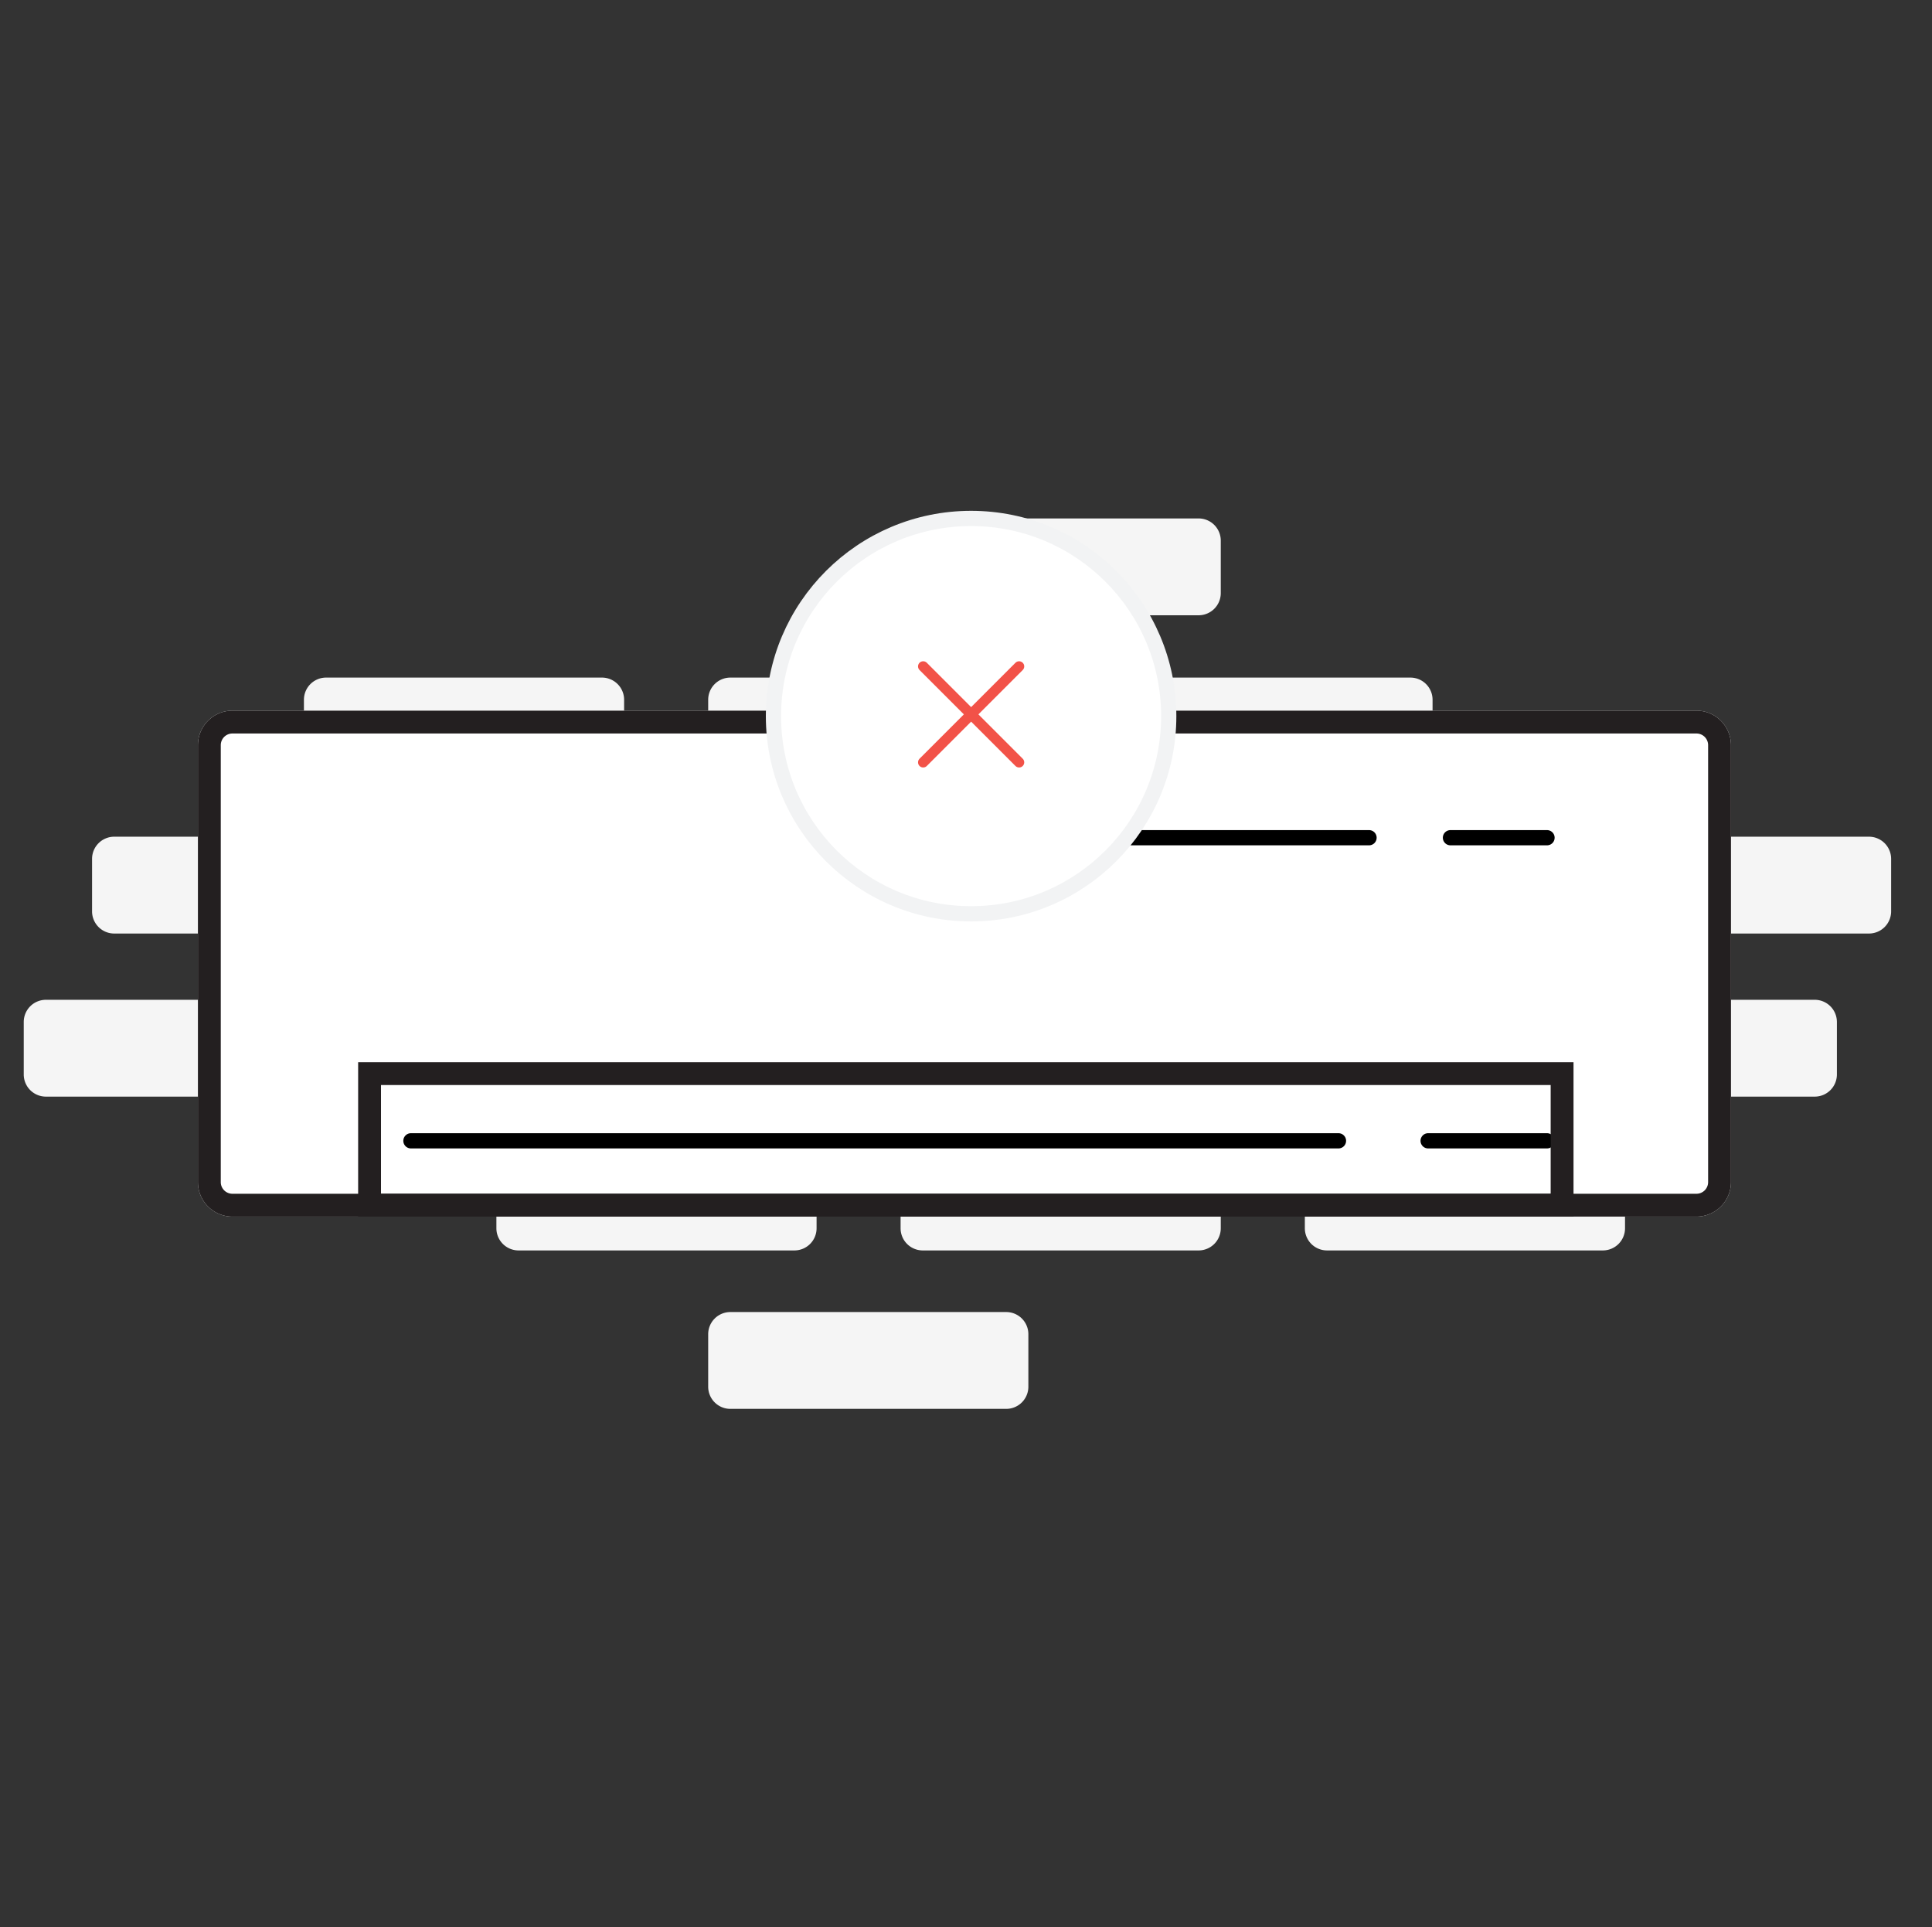 <svg width="376" height="375" fill="none" xmlns="http://www.w3.org/2000/svg"><rect width="100%" height="100%" fill="#333333" stroke="none"/><path d="M117.149 194.537H63.464a4.313 4.313 0 00-4.314 4.313v10.213a4.313 4.313 0 004.314 4.313h53.685a4.313 4.313 0 004.314-4.313V198.85a4.313 4.313 0 00-4.314-4.313z" fill="#F5F5F5"/><path d="M62.62 194.537H8.934a4.313 4.313 0 00-4.313 4.313v10.213a4.313 4.313 0 004.313 4.313H62.62a4.313 4.313 0 004.313-4.313V198.85a4.313 4.313 0 00-4.313-4.313zm133.205 0h-53.686a4.313 4.313 0 00-4.313 4.313v10.213a4.313 4.313 0 004.313 4.313h53.686a4.313 4.313 0 004.313-4.313V198.85a4.313 4.313 0 00-4.313-4.313zm78.662 0h-53.685a4.313 4.313 0 00-4.314 4.313v10.213a4.313 4.313 0 004.314 4.313h53.685a4.314 4.314 0 004.314-4.313V198.85a4.314 4.314 0 00-4.314-4.313zm78.69 0h-53.686a4.313 4.313 0 00-4.313 4.313v10.213a4.313 4.313 0 004.313 4.313h53.686a4.313 4.313 0 004.313-4.313V198.85a4.313 4.313 0 00-4.313-4.313zm-157.352 60.756h-53.686a4.313 4.313 0 00-4.313 4.313v10.213a4.313 4.313 0 004.313 4.313h53.686a4.313 4.313 0 004.313-4.313v-10.213a4.313 4.313 0 00-4.313-4.313zm-41.219-92.49h-53.685a4.313 4.313 0 00-4.314 4.313v10.212a4.313 4.313 0 004.314 4.314h53.685a4.313 4.313 0 004.314-4.314v-10.212a4.313 4.313 0 00-4.314-4.313zm-78.689 0H22.231a4.313 4.313 0 00-4.313 4.313v10.212a4.313 4.313 0 004.313 4.314h53.686a4.313 4.313 0 004.313-4.314v-10.212a4.313 4.313 0 00-4.313-4.313zm157.352 0h-53.686a4.313 4.313 0 00-4.313 4.313v10.212a4.313 4.313 0 004.313 4.314h53.686a4.313 4.313 0 004.313-4.314v-10.212a4.313 4.313 0 00-4.313-4.313zm78.675 0h-53.685a4.313 4.313 0 00-4.314 4.313v10.212a4.313 4.313 0 004.314 4.314h53.685a4.314 4.314 0 004.314-4.314v-10.212a4.314 4.314 0 00-4.314-4.313z" fill="#F5F5F5"/><path d="M363.731 162.803h-53.685a4.314 4.314 0 00-4.314 4.313v10.212a4.314 4.314 0 004.314 4.314h53.685a4.313 4.313 0 004.314-4.314v-10.212a4.313 4.313 0 00-4.314-4.313zm-130.462-61.926h-53.686a4.313 4.313 0 00-4.313 4.313v10.213a4.313 4.313 0 004.313 4.313h53.686a4.313 4.313 0 004.313-4.313V105.19a4.313 4.313 0 00-4.313-4.313zm-78.663 123.588h-53.685a4.313 4.313 0 00-4.314 4.313v10.213a4.313 4.313 0 004.314 4.313h53.685a4.313 4.313 0 004.314-4.313v-10.213a4.313 4.313 0 00-4.314-4.313zm78.663 0h-53.686a4.313 4.313 0 00-4.313 4.313v10.213a4.313 4.313 0 004.313 4.313h53.686a4.313 4.313 0 004.313-4.313v-10.213a4.313 4.313 0 00-4.313-4.313zm78.675 0h-53.685a4.313 4.313 0 00-4.314 4.313v10.213a4.313 4.313 0 004.314 4.313h53.685a4.314 4.314 0 004.314-4.313v-10.213a4.314 4.314 0 00-4.314-4.313zm-194.795-92.623H63.464a4.313 4.313 0 00-4.314 4.313v10.212a4.313 4.313 0 004.314 4.314h53.685a4.313 4.313 0 004.314-4.314v-10.212a4.313 4.313 0 00-4.314-4.313zm78.676 0h-53.686a4.313 4.313 0 00-4.313 4.313v10.212a4.313 4.313 0 004.313 4.314h53.686a4.313 4.313 0 004.313-4.314v-10.212a4.313 4.313 0 00-4.313-4.313zm78.662 0h-53.685a4.313 4.313 0 00-4.314 4.313v10.212a4.313 4.313 0 004.314 4.314h53.685a4.314 4.314 0 004.314-4.314v-10.212a4.314 4.314 0 00-4.314-4.313z" fill="#F5F5F5"/><path d="M330.16 138.275H45.234a6.715 6.715 0 00-6.715 6.715v85.02a6.714 6.714 0 006.715 6.714H330.16a6.714 6.714 0 006.714-6.714v-85.02a6.715 6.715 0 00-6.714-6.715z" fill="#fff"/><path d="M330.159 140.498H45.233a4.491 4.491 0 00-4.49 4.491v85.02a4.49 4.49 0 004.49 4.491H330.16a4.49 4.49 0 004.491-4.491v-85.02a4.49 4.49 0 00-4.491-4.491z" stroke="#231F20" stroke-width="4.447" stroke-linejoin="round"/><path d="M260.491 221.975H79.973m221.102 0h-23.137m23.138-58.977h-18.795m-15.845 0h-83.893" stroke="#000" stroke-width="2.964" stroke-miterlimit="10" stroke-linecap="round"/><path d="M301.786 232.278v-21.152H74.148v21.152h227.638zm4.447 4.446H69.701V206.68h236.532v30.044z" fill="#231F20"/><path d="M188.993 177.804c21.243 0 38.463-17.221 38.463-38.464 0-21.242-17.22-38.463-38.463-38.463-21.243 0-38.464 17.221-38.464 38.463 0 21.243 17.221 38.464 38.464 38.464z" fill="#fff" stroke="#F2F3F4" stroke-width="2.964"/><path d="M179.666 129.666l18.667 18.667m0-18.667l-18.667 18.667" stroke="#F25248" stroke-width="2" stroke-linecap="round" stroke-linejoin="round"/></svg>